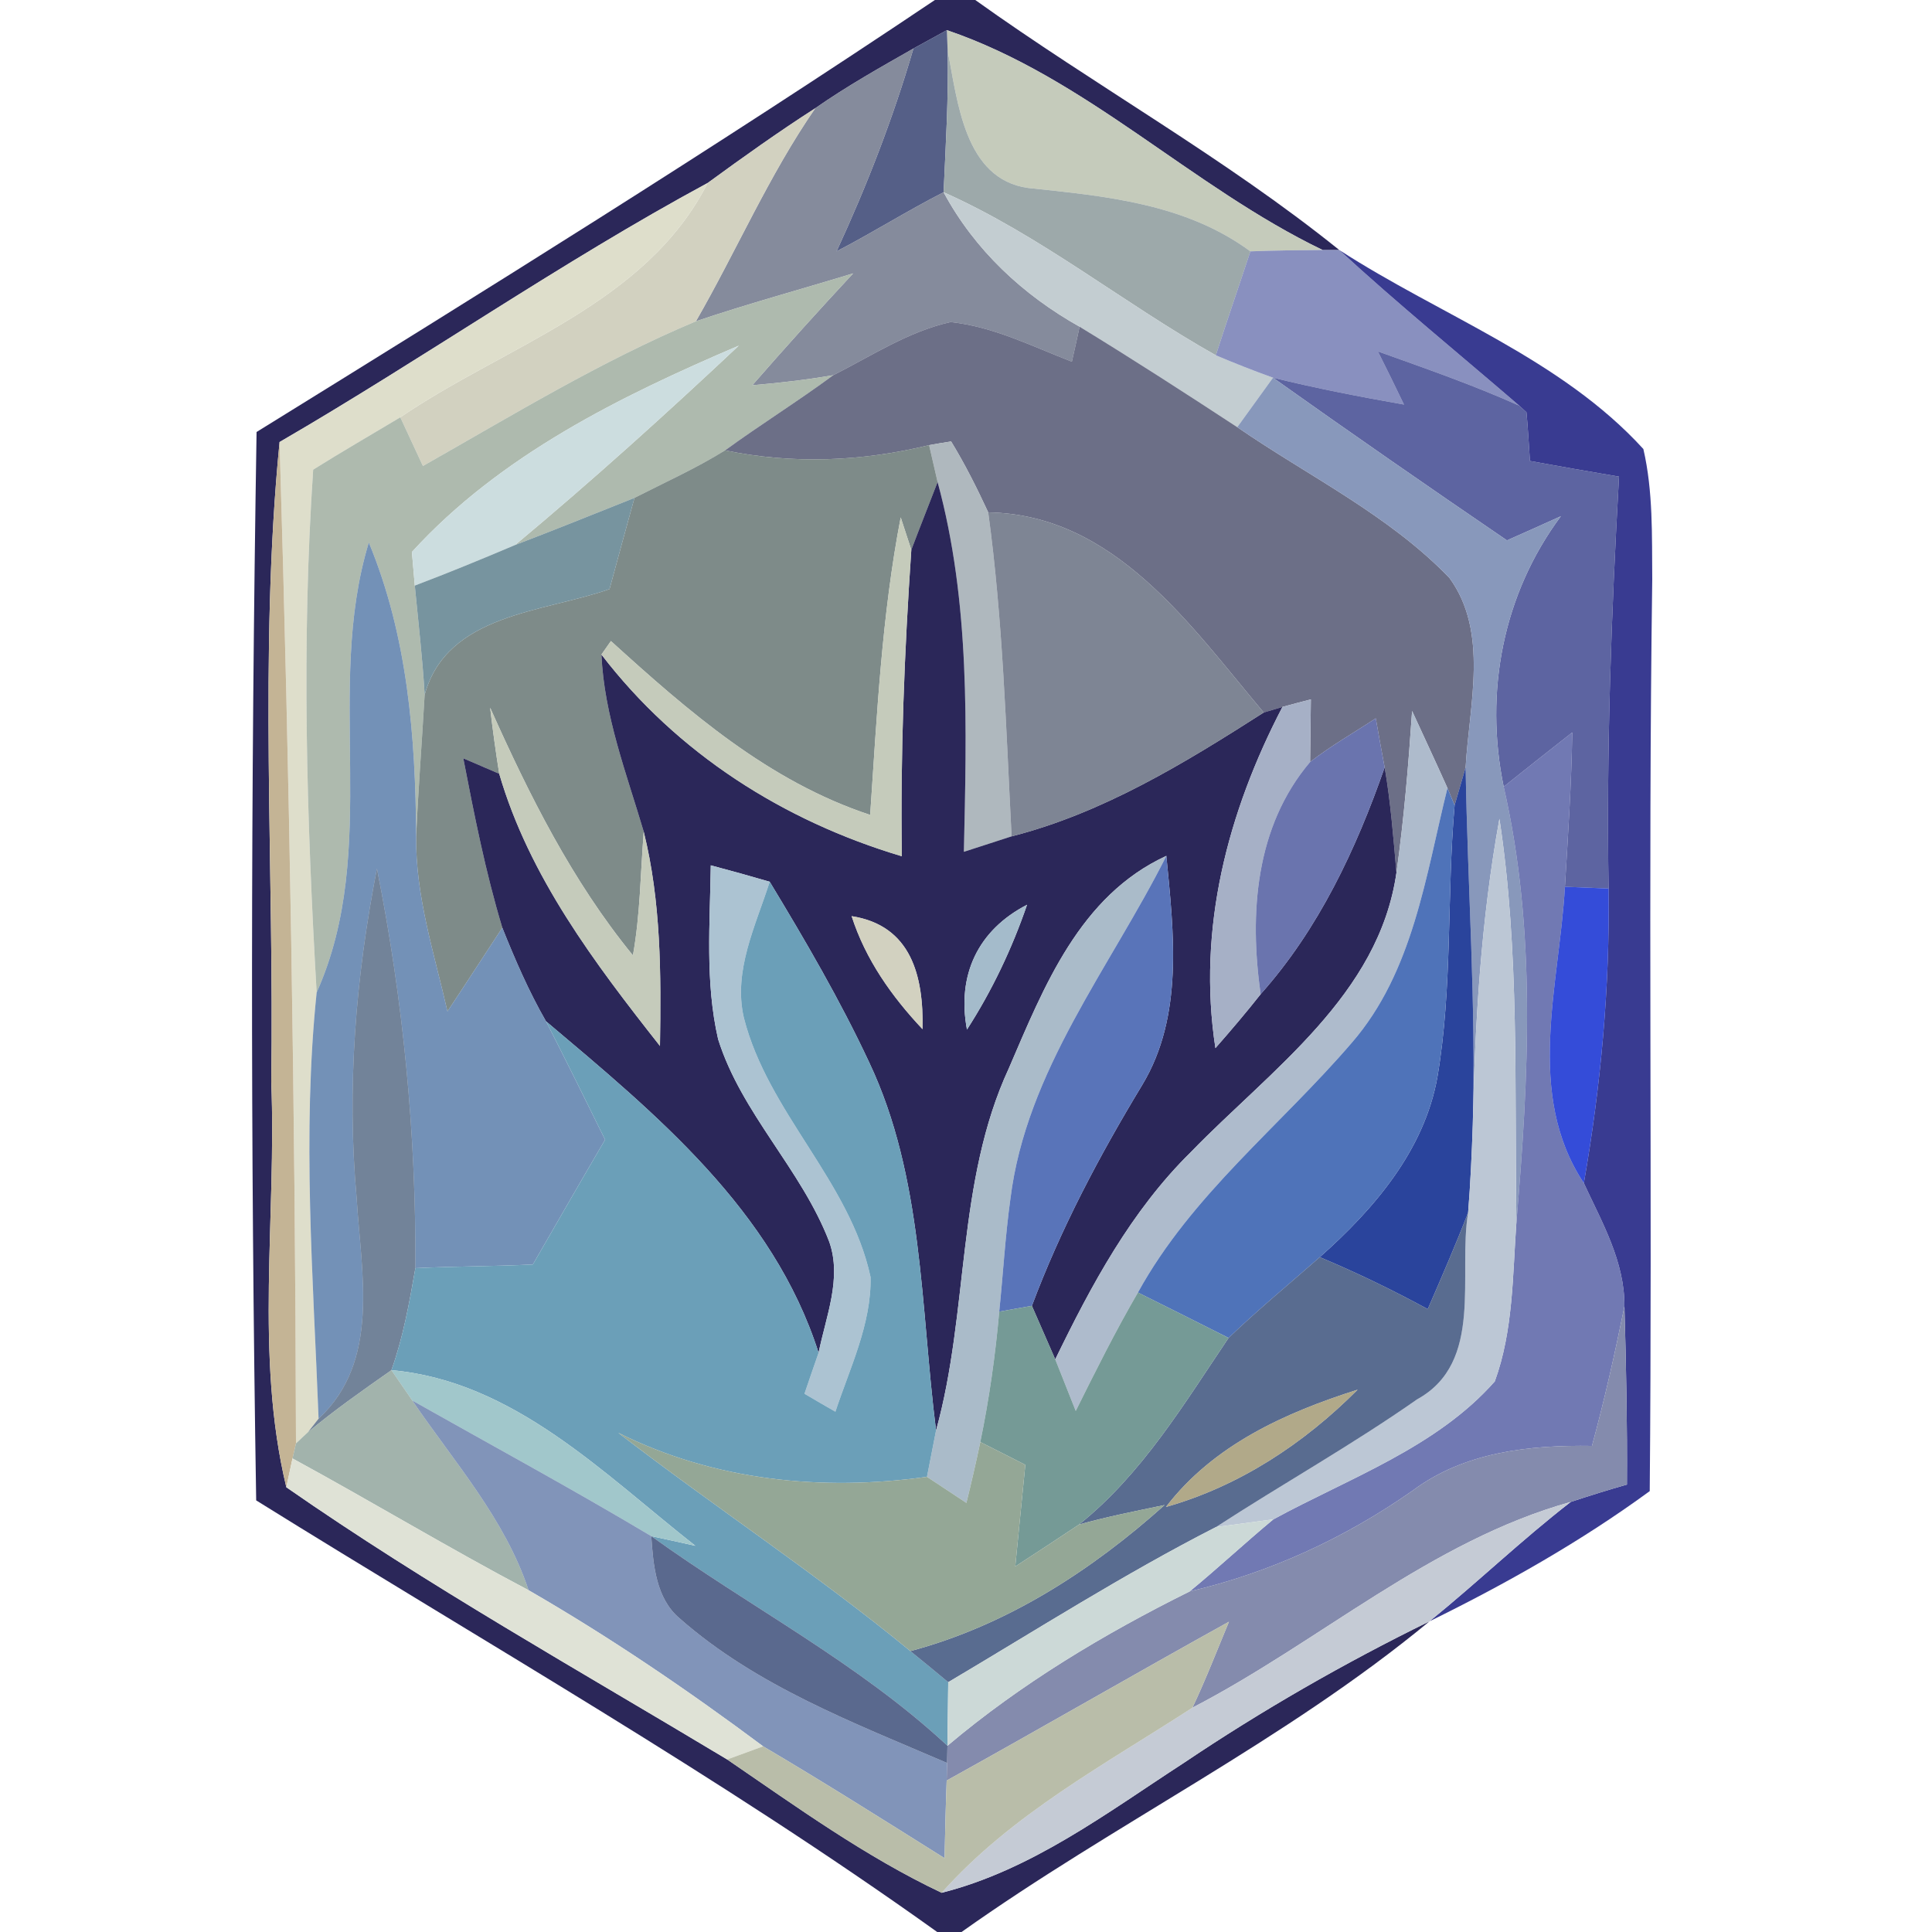 <?xml version="1.0" encoding="UTF-8" ?>
<!DOCTYPE svg PUBLIC "-//W3C//DTD SVG 1.1//EN" "http://www.w3.org/Graphics/SVG/1.1/DTD/svg11.dtd">
<svg width="100pt" height="100pt" viewBox="0 0 100 100" version="1.1" xmlns="http://www.w3.org/2000/svg">
<path fill="#0a053f" opacity="0.86" d=" M 48.39 0.00 L 50.48 0.00 C 56.68 4.44 63.37 8.15 69.32 12.94 L 68.46 12.94 C 61.67 9.67 56.21 4.01 49.01 1.56 C 48.58 1.80 47.71 2.27 47.28 2.51 C 45.56 3.49 43.83 4.46 42.20 5.60 C 40.30 6.82 38.45 8.14 36.63 9.47 C 29.02 13.58 21.94 18.54 14.47 22.88 C 13.39 33.88 14.20 44.96 14.04 56.00 C 14.32 62.98 13.17 70.10 14.82 76.98 C 22.15 82.08 29.99 86.47 37.64 91.07 C 41.24 93.53 44.79 96.10 48.74 97.97 C 53.40 96.79 57.28 93.84 61.24 91.27 C 65.31 88.53 69.58 86.08 73.99 83.92 C 66.49 90.12 57.68 94.38 49.77 100.00 L 48.51 100.00 C 37.19 91.90 25.07 85.01 13.26 77.66 C 12.96 59.23 12.98 40.79 13.28 22.36 C 25.08 15.06 36.87 7.73 48.39 0.00 Z" />
<path fill="#bec4b3" opacity="0.89" d=" M 49.01 1.56 C 56.21 4.01 61.67 9.67 68.46 12.94 C 67.21 12.95 65.97 12.96 64.72 13.01 C 61.35 10.53 57.22 10.15 53.22 9.73 C 49.91 9.27 49.57 5.24 49.05 2.63 L 49.01 1.56 Z" />
<path fill="#3c4875" opacity="0.87" d=" M 47.28 2.51 C 47.71 2.27 48.58 1.80 49.01 1.56 L 49.05 2.63 C 49.10 5.07 48.95 7.51 48.84 9.95 C 46.96 10.91 45.17 12.04 43.30 13.01 C 44.87 9.61 46.23 6.11 47.28 2.51 Z" />
<path fill="#737a8d" opacity="0.87" d=" M 42.20 5.60 C 43.83 4.46 45.56 3.49 47.28 2.51 C 46.23 6.11 44.87 9.61 43.30 13.01 C 45.17 12.04 46.96 10.91 48.84 9.95 C 50.45 12.94 52.94 15.26 55.88 16.91 C 55.75 17.51 55.62 18.11 55.48 18.72 C 53.43 17.93 51.41 16.90 49.20 16.67 C 47.01 17.16 45.11 18.42 43.13 19.42 C 41.74 19.66 40.34 19.82 38.94 19.94 C 40.65 17.98 42.39 16.05 44.16 14.15 C 41.45 14.98 38.71 15.72 36.02 16.63 C 38.12 12.98 39.80 9.07 42.20 5.60 Z" />
<path fill="#919ea0" opacity="0.89" d=" M 49.05 2.63 C 49.57 5.24 49.91 9.27 53.22 9.73 C 57.22 10.15 61.35 10.53 64.72 13.01 C 64.13 14.80 63.51 16.59 62.93 18.39 C 58.15 15.70 53.87 12.19 48.84 9.95 C 48.95 7.51 49.10 5.07 49.05 2.63 Z" />
<path fill="#cdccb9" opacity="0.91" d=" M 36.63 9.47 C 38.45 8.14 40.30 6.82 42.20 5.60 C 39.80 9.07 38.12 12.98 36.02 16.63 C 31.09 18.70 26.53 21.49 21.89 24.12 C 21.50 23.28 21.11 22.44 20.72 21.60 C 26.22 17.85 33.42 15.77 36.63 9.47 Z" />
<path fill="#dcdcc8" opacity="0.94" d=" M 14.47 22.88 C 21.94 18.54 29.02 13.58 36.63 9.47 C 33.42 15.77 26.22 17.85 20.72 21.60 C 19.22 22.50 17.69 23.38 16.21 24.31 C 15.60 33.32 15.87 42.36 16.39 51.37 C 15.63 58.71 16.21 66.08 16.49 73.43 L 15.94 74.13 L 15.32 74.71 C 15.28 57.43 14.99 40.15 14.47 22.88 Z" />
<path fill="#c2ccd0" opacity="0.98" d=" M 48.84 9.95 C 53.87 12.19 58.15 15.70 62.93 18.39 C 63.90 18.80 64.89 19.19 65.89 19.55 C 65.27 20.40 64.66 21.26 64.04 22.11 C 61.34 20.34 58.63 18.59 55.88 16.91 C 52.94 15.26 50.45 12.94 48.84 9.95 Z" />
<path fill="#6f78b1" opacity="0.82" d=" M 64.72 13.01 C 65.97 12.96 67.21 12.95 68.46 12.94 L 69.32 12.94 C 72.34 15.72 75.53 18.32 78.64 21.00 C 76.26 19.93 73.78 19.07 71.32 18.19 C 71.78 19.11 72.23 20.02 72.67 20.94 C 70.40 20.54 68.13 20.10 65.89 19.55 C 64.89 19.19 63.90 18.80 62.93 18.39 C 63.51 16.59 64.13 14.80 64.72 13.01 Z" />
<path fill="#393b91" opacity="1.00" d=" M 69.32 12.94 C 74.57 16.34 80.78 18.55 85.06 23.24 C 85.57 25.44 85.50 27.73 85.52 29.98 C 85.30 45.71 85.53 61.45 85.39 77.18 C 81.82 79.79 77.96 81.97 73.99 83.92 C 76.47 81.91 78.78 79.69 81.30 77.74 C 82.27 77.42 83.23 77.12 84.21 76.84 C 84.23 73.77 84.17 70.69 84.08 67.62 C 84.10 65.30 82.92 63.27 81.98 61.24 C 82.86 56.20 83.33 51.10 83.26 45.99 C 83.14 38.88 83.40 31.77 83.80 24.67 C 82.26 24.41 80.72 24.14 79.19 23.86 C 79.13 23.02 79.09 22.18 79.01 21.34 L 78.64 21.00 C 75.53 18.32 72.34 15.72 69.32 12.94 Z" />
<path fill="#a2b0a2" opacity="0.87" d=" M 36.02 16.63 C 38.71 15.72 41.45 14.98 44.16 14.15 C 42.39 16.05 40.65 17.98 38.94 19.94 C 40.34 19.82 41.74 19.66 43.13 19.42 C 41.30 20.77 39.37 21.97 37.53 23.31 C 36.03 24.24 34.41 24.97 32.84 25.77 C 30.78 26.59 28.73 27.42 26.66 28.21 C 30.63 24.90 34.47 21.43 38.24 17.89 C 32.11 20.51 25.89 23.56 21.32 28.57 C 21.36 29.00 21.43 29.88 21.47 30.31 C 21.65 32.19 21.87 34.07 21.98 35.96 C 21.84 38.40 21.65 40.84 21.54 43.29 C 21.51 38.12 21.09 32.90 19.09 28.08 C 16.77 35.71 19.73 43.91 16.39 51.37 C 15.87 42.36 15.60 33.32 16.21 24.31 C 17.69 23.38 19.22 22.50 20.72 21.60 C 21.11 22.44 21.50 23.28 21.89 24.12 C 26.53 21.49 31.09 18.70 36.02 16.63 Z" />
<path fill="#565a75" opacity="0.87" d=" M 43.13 19.42 C 45.11 18.42 47.01 17.16 49.20 16.67 C 51.41 16.90 53.43 17.93 55.48 18.72 C 55.62 18.11 55.75 17.51 55.88 16.91 C 58.63 18.59 61.34 20.34 64.04 22.11 C 67.73 24.65 71.88 26.65 75.02 29.91 C 77.08 32.73 76.04 36.51 75.86 39.72 C 75.72 40.21 75.43 41.19 75.29 41.68 L 74.92 40.79 C 74.32 39.45 73.70 38.13 73.09 36.80 C 72.90 39.60 72.67 42.39 72.28 45.17 C 72.12 43.35 71.98 41.52 71.67 39.72 C 71.55 39.09 71.32 37.82 71.21 37.18 C 70.07 37.93 68.89 38.60 67.81 39.44 C 67.82 38.63 67.84 37.01 67.85 36.20 C 67.48 36.29 66.75 36.49 66.38 36.59 C 66.14 36.66 65.65 36.81 65.41 36.88 C 61.61 32.37 57.69 26.63 51.15 26.52 C 50.57 25.27 49.95 24.03 49.23 22.85 C 48.94 22.89 48.37 22.99 48.09 23.04 C 44.62 23.89 41.03 24.04 37.53 23.31 C 39.37 21.97 41.30 20.77 43.13 19.42 Z" />
<path fill="#ccdddf" opacity="1.00" d=" M 21.32 28.57 C 25.89 23.56 32.11 20.51 38.24 17.89 C 34.47 21.43 30.63 24.90 26.66 28.21 C 24.94 28.94 23.21 29.65 21.47 30.31 C 21.43 29.88 21.36 29.00 21.32 28.57 Z" />
<path fill="#353e8a" opacity="0.80" d=" M 71.32 18.19 C 73.78 19.07 76.26 19.93 78.64 21.00 L 79.01 21.34 C 79.09 22.18 79.13 23.02 79.19 23.86 C 80.72 24.14 82.26 24.41 83.80 24.67 C 83.40 31.77 83.14 38.88 83.26 45.99 C 82.69 45.97 81.56 45.92 81.00 45.90 C 81.16 43.23 81.34 40.57 81.38 37.91 C 80.19 38.84 79.01 39.78 77.83 40.72 C 76.82 35.82 77.79 30.75 80.79 26.72 C 79.86 27.14 78.93 27.56 78.00 27.97 C 73.94 25.20 69.90 22.40 65.89 19.55 C 68.13 20.10 70.40 20.54 72.67 20.94 C 72.23 20.02 71.78 19.11 71.32 18.19 Z" />
<path fill="#7b8db4" opacity="0.90" d=" M 65.89 19.55 C 69.90 22.40 73.94 25.20 78.00 27.97 C 78.93 27.56 79.86 27.14 80.79 26.72 C 77.79 30.75 76.82 35.82 77.83 40.72 C 79.53 48.13 79.13 55.73 78.49 63.25 C 78.38 56.29 78.66 49.28 77.61 42.38 C 76.66 47.61 76.34 52.92 76.23 58.22 C 76.41 52.05 75.96 45.89 75.86 39.72 C 76.04 36.51 77.08 32.73 75.02 29.91 C 71.88 26.65 67.73 24.65 64.04 22.11 C 64.66 21.26 65.27 20.40 65.89 19.55 Z" />
<path fill="#aab4ba" opacity="0.94" d=" M 48.09 23.04 C 48.37 22.99 48.94 22.89 49.23 22.85 C 49.95 24.03 50.57 25.27 51.15 26.52 C 51.91 32.08 52.07 37.70 52.36 43.29 C 51.75 43.49 50.51 43.89 49.89 44.09 C 50.03 37.69 50.23 31.19 48.53 24.95 C 48.42 24.47 48.20 23.52 48.09 23.04 Z" />
<path fill="#c4b495" opacity="1.00" d=" M 14.04 56.00 C 14.20 44.96 13.39 33.88 14.47 22.88 C 14.99 40.15 15.28 57.43 15.32 74.71 L 15.14 75.49 C 15.06 75.86 14.90 76.61 14.82 76.98 C 13.17 70.10 14.32 62.98 14.04 56.00 Z" />
<path fill="#677674" opacity="0.84" d=" M 32.84 25.77 C 34.41 24.97 36.03 24.24 37.53 23.31 C 41.03 24.04 44.62 23.89 48.09 23.04 C 48.20 23.52 48.42 24.47 48.53 24.95 C 48.08 26.12 47.61 27.29 47.17 28.46 C 47.03 28.04 46.76 27.20 46.62 26.78 C 45.64 31.86 45.39 37.03 45.04 42.18 C 39.79 40.45 35.63 36.82 31.62 33.18 L 31.13 33.88 C 31.27 37.05 32.43 40.04 33.32 43.05 C 33.15 45.19 33.14 47.34 32.76 49.45 C 29.61 45.60 27.39 41.15 25.37 36.63 C 25.50 37.77 25.66 38.91 25.84 40.05 C 25.37 39.85 24.44 39.45 23.98 39.25 C 24.55 42.19 25.13 45.14 26.00 48.02 C 25.05 49.46 24.12 50.91 23.16 52.35 C 22.48 49.36 21.50 46.39 21.54 43.29 C 21.65 40.84 21.84 38.40 21.98 35.96 C 23.14 31.75 28.14 31.70 31.55 30.49 C 31.97 28.92 32.41 27.34 32.84 25.77 Z" />
<path fill="#0a053f" opacity="0.86" d=" M 47.17 28.46 C 47.61 27.29 48.08 26.12 48.53 24.95 C 50.23 31.19 50.03 37.69 49.89 44.09 C 50.51 43.89 51.75 43.49 52.36 43.29 C 57.12 42.07 61.31 39.50 65.41 36.88 C 65.65 36.81 66.14 36.66 66.38 36.59 C 63.54 42.04 61.96 48.08 62.91 54.25 C 63.71 53.34 64.50 52.41 65.25 51.46 C 68.26 48.08 70.19 43.96 71.67 39.72 C 71.98 41.52 72.12 43.35 72.28 45.17 C 71.37 51.51 65.78 55.36 61.64 59.63 C 58.55 62.67 56.49 66.51 54.62 70.36 C 54.31 69.66 53.71 68.28 53.41 67.59 C 54.91 63.58 56.91 59.81 59.12 56.16 C 61.28 52.58 60.75 48.25 60.37 44.30 C 55.89 46.36 54.04 51.06 52.22 55.29 C 49.49 61.18 50.16 67.88 48.45 74.04 C 47.64 67.65 47.80 60.93 44.99 54.99 C 43.48 51.76 41.68 48.68 39.84 45.64 C 38.82 45.34 37.81 45.06 36.79 44.79 C 36.75 47.78 36.49 50.84 37.17 53.79 C 38.38 57.64 41.48 60.52 42.92 64.27 C 43.59 66.16 42.75 68.14 42.37 70.02 C 40.01 62.63 33.95 57.66 28.26 52.86 C 27.37 51.31 26.66 49.67 26.00 48.02 C 25.13 45.14 24.55 42.19 23.98 39.25 C 24.44 39.45 25.37 39.85 25.84 40.05 C 27.39 45.37 30.78 49.85 34.16 54.14 C 34.22 50.43 34.22 46.68 33.32 43.05 C 32.43 40.04 31.27 37.05 31.13 33.88 C 35.05 38.99 40.54 42.49 46.68 44.32 C 46.60 39.03 46.81 33.74 47.17 28.46 M 50.05 53.29 C 51.35 51.27 52.38 49.10 53.16 46.83 C 50.62 48.14 49.52 50.47 50.05 53.29 M 44.08 47.42 C 44.80 49.66 46.15 51.57 47.75 53.27 C 47.81 50.53 47.17 47.90 44.08 47.42 Z" />
<path fill="#698995" opacity="0.90" d=" M 26.66 28.21 C 28.73 27.42 30.78 26.59 32.84 25.77 C 32.41 27.34 31.97 28.92 31.55 30.49 C 28.14 31.70 23.14 31.75 21.98 35.96 C 21.87 34.07 21.65 32.19 21.47 30.31 C 23.21 29.65 24.94 28.94 26.66 28.21 Z" />
<path fill="#6a7284" opacity="0.86" d=" M 51.15 26.52 C 57.69 26.63 61.61 32.37 65.41 36.88 C 61.31 39.50 57.12 42.07 52.36 43.29 C 52.07 37.70 51.91 32.08 51.15 26.52 Z" />
<path fill="#bec4b3" opacity="0.89" d=" M 46.62 26.78 C 46.76 27.20 47.03 28.04 47.17 28.46 C 46.81 33.74 46.60 39.03 46.68 44.32 C 40.54 42.49 35.05 38.99 31.13 33.88 L 31.62 33.18 C 35.63 36.82 39.79 40.45 45.04 42.18 C 45.39 37.03 45.64 31.86 46.62 26.78 Z" />
<path fill="#5479a7" opacity="0.82" d=" M 16.39 51.37 C 19.73 43.91 16.77 35.71 19.09 28.08 C 21.09 32.90 21.51 38.12 21.54 43.29 C 21.50 46.39 22.48 49.36 23.16 52.35 C 24.12 50.91 25.05 49.46 26.00 48.02 C 26.66 49.67 27.37 51.31 28.26 52.86 C 29.30 54.89 30.31 56.94 31.32 58.99 C 30.06 61.14 28.82 63.30 27.58 65.45 C 25.55 65.55 23.53 65.54 21.50 65.64 C 21.54 58.70 20.87 51.76 19.51 44.96 C 18.41 50.57 17.94 56.31 18.46 62.01 C 18.69 65.89 19.71 70.44 16.49 73.43 C 16.21 66.08 15.63 58.71 16.39 51.37 Z" />
<path fill="#a4aec5" opacity="0.97" d=" M 66.38 36.59 C 66.75 36.49 67.48 36.29 67.85 36.20 C 67.84 37.01 67.82 38.63 67.81 39.44 C 64.97 42.79 64.66 47.28 65.25 51.46 C 64.50 52.41 63.71 53.34 62.91 54.25 C 61.96 48.08 63.54 42.04 66.38 36.59 Z" />
<path fill="#bec4b3" opacity="0.89" d=" M 25.37 36.63 C 27.39 41.15 29.61 45.60 32.76 49.45 C 33.14 47.34 33.15 45.19 33.32 43.05 C 34.22 46.68 34.22 50.43 34.16 54.14 C 30.78 49.85 27.39 45.37 25.84 40.05 C 25.66 38.91 25.50 37.77 25.37 36.63 Z" />
<path fill="#5460a2" opacity="0.87" d=" M 67.81 39.44 C 68.89 38.60 70.07 37.93 71.21 37.18 C 71.32 37.82 71.55 39.09 71.67 39.72 C 70.19 43.96 68.26 48.08 65.25 51.46 C 64.66 47.28 64.97 42.79 67.81 39.44 Z" />
<path fill="#acb9cb" opacity="0.97" d=" M 73.09 36.80 C 73.70 38.13 74.32 39.45 74.92 40.79 C 73.79 45.33 73.15 50.30 69.97 53.97 C 66.28 58.27 61.67 61.85 58.90 66.90 C 57.74 68.89 56.71 70.96 55.68 73.03 C 55.41 72.36 54.88 71.02 54.62 70.36 C 56.49 66.51 58.55 62.67 61.64 59.63 C 65.78 55.36 71.37 51.51 72.28 45.17 C 72.67 42.39 72.90 39.60 73.09 36.80 Z" />
<path fill="#4e58a0" opacity="0.80" d=" M 77.83 40.72 C 79.01 39.78 80.19 38.84 81.38 37.91 C 81.34 40.57 81.16 43.23 81.00 45.90 C 80.71 51.00 78.92 56.61 81.98 61.24 C 82.92 63.27 84.10 65.30 84.08 67.62 C 83.59 70.04 83.05 72.45 82.40 74.84 C 79.16 74.79 75.79 75.15 73.11 77.16 C 69.61 79.61 65.73 81.40 61.58 82.37 C 63.05 81.16 64.44 79.86 65.91 78.64 C 69.84 76.50 74.35 74.92 77.37 71.50 C 78.33 68.87 78.29 66.01 78.49 63.25 C 79.13 55.73 79.53 48.13 77.83 40.72 Z" />
<path fill="#0b298d" opacity="0.87" d=" M 75.29 41.68 C 75.43 41.19 75.72 40.21 75.86 39.72 C 75.96 45.89 76.41 52.05 76.23 58.22 C 76.18 59.74 76.11 61.25 75.99 62.76 C 75.34 64.45 74.62 66.10 73.90 67.76 C 72.08 66.77 70.22 65.87 68.31 65.07 C 71.11 62.59 73.72 59.55 74.40 55.75 C 75.19 51.10 74.88 46.36 75.29 41.68 Z" />
<path fill="#436ab5" opacity="0.93" d=" M 74.92 40.79 L 75.29 41.68 C 74.88 46.36 75.19 51.10 74.40 55.75 C 73.72 59.55 71.11 62.59 68.31 65.07 C 66.73 66.46 65.11 67.79 63.59 69.25 C 62.03 68.46 60.46 67.68 58.90 66.90 C 61.67 61.85 66.28 58.27 69.97 53.97 C 73.15 50.30 73.79 45.33 74.92 40.79 Z" />
<path fill="#b9c5d3" opacity="0.96" d=" M 76.23 58.22 C 76.34 52.92 76.66 47.61 77.61 42.38 C 78.66 49.28 78.38 56.29 78.49 63.25 C 78.29 66.01 78.33 68.87 77.37 71.50 C 74.35 74.92 69.84 76.50 65.91 78.64 C 65.17 78.74 63.68 78.94 62.94 79.04 C 66.39 76.80 69.98 74.79 73.35 72.43 C 76.83 70.51 75.45 66.00 75.99 62.76 C 76.11 61.25 76.18 59.74 76.23 58.22 Z" />
<path fill="#294365" opacity="0.66" d=" M 19.51 44.96 C 20.87 51.76 21.54 58.70 21.50 65.64 C 21.19 67.42 20.87 69.21 20.26 70.92 C 18.79 71.95 17.32 72.98 15.94 74.13 L 16.49 73.43 C 19.71 70.44 18.69 65.89 18.46 62.01 C 17.94 56.31 18.41 50.57 19.51 44.96 Z" />
<path fill="#aac2d1" opacity="0.98" d=" M 36.79 44.79 C 37.81 45.06 38.82 45.34 39.84 45.64 C 39.12 47.90 37.94 50.24 38.50 52.67 C 39.74 57.58 43.99 61.13 45.06 66.10 C 45.11 68.53 43.99 70.80 43.24 73.07 C 42.84 72.84 42.04 72.38 41.64 72.14 C 41.82 71.61 42.18 70.55 42.37 70.02 C 42.75 68.14 43.59 66.16 42.92 64.27 C 41.48 60.52 38.38 57.64 37.17 53.79 C 36.49 50.84 36.75 47.78 36.79 44.79 Z" />
<path fill="#a8bac8" opacity="0.98" d=" M 52.22 55.29 C 54.04 51.06 55.89 46.36 60.37 44.30 C 57.46 50.09 53.12 55.42 52.30 62.04 C 52.03 63.98 51.92 65.94 51.72 67.89 C 51.52 70.16 51.20 72.41 50.74 74.64 C 50.52 75.69 50.28 76.74 50.02 77.79 C 49.34 77.34 48.66 76.89 47.98 76.44 C 48.10 75.84 48.33 74.64 48.45 74.04 C 50.16 67.88 49.49 61.18 52.22 55.29 Z" />
<path fill="#536eb6" opacity="0.96" d=" M 60.37 44.30 C 60.75 48.25 61.28 52.58 59.12 56.16 C 56.91 59.81 54.91 63.58 53.41 67.59 C 52.98 67.66 52.14 67.82 51.72 67.89 C 51.92 65.94 52.03 63.98 52.30 62.04 C 53.12 55.42 57.46 50.09 60.37 44.30 Z" />
<path fill="#649bb5" opacity="0.95" d=" M 39.84 45.64 C 41.68 48.68 43.48 51.76 44.99 54.99 C 47.80 60.93 47.64 67.65 48.45 74.04 C 48.33 74.64 48.10 75.84 47.98 76.44 C 42.53 77.20 36.96 76.64 32.00 74.16 C 36.98 78.00 42.26 81.46 47.12 85.46 C 47.78 85.99 48.43 86.53 49.08 87.07 C 49.07 87.90 49.05 89.54 49.04 90.36 C 44.43 86.07 38.79 83.17 33.71 79.51 C 34.28 79.63 35.42 79.88 35.99 80.01 C 31.25 76.29 26.59 71.48 20.26 70.92 C 20.87 69.21 21.19 67.42 21.50 65.64 C 23.53 65.54 25.55 65.55 27.58 65.45 C 28.82 63.30 30.06 61.14 31.32 58.99 C 30.31 56.94 29.30 54.89 28.26 52.86 C 33.95 57.66 40.01 62.63 42.37 70.02 C 42.18 70.55 41.82 71.61 41.64 72.14 C 42.04 72.38 42.84 72.84 43.24 73.07 C 43.99 70.80 45.11 68.53 45.06 66.10 C 43.99 61.13 39.74 57.58 38.50 52.67 C 37.94 50.24 39.12 47.90 39.84 45.64 Z" />
<path fill="#0825d0" opacity="0.82" d=" M 81.00 45.90 C 81.56 45.92 82.69 45.97 83.26 45.99 C 83.33 51.10 82.86 56.20 81.98 61.24 C 78.92 56.61 80.71 51.00 81.00 45.90 Z" />
<path fill="#a4bbcb" opacity="1.00" d=" M 50.05 53.29 C 49.52 50.47 50.62 48.14 53.16 46.83 C 52.38 49.10 51.35 51.27 50.05 53.29 Z" />
<path fill="#cdccb9" opacity="0.91" d=" M 44.08 47.42 C 47.17 47.90 47.81 50.53 47.75 53.27 C 46.15 51.57 44.80 49.66 44.08 47.42 Z" />
<path fill="#415780" opacity="0.87" d=" M 73.90 67.76 C 74.62 66.10 75.34 64.45 75.99 62.76 C 75.45 66.00 76.83 70.51 73.35 72.43 C 69.98 74.79 66.39 76.80 62.94 79.04 C 58.18 81.47 53.67 84.35 49.08 87.07 C 48.43 86.53 47.78 85.99 47.12 85.46 C 52.10 84.13 56.47 81.31 60.28 77.90 C 58.80 78.21 57.31 78.50 55.85 78.91 C 59.12 76.29 61.28 72.67 63.59 69.25 C 65.11 67.79 66.73 66.46 68.31 65.07 C 70.22 65.87 72.08 66.77 73.90 67.76 M 60.35 78.00 C 64.16 76.92 67.50 74.71 70.27 71.93 C 66.52 73.12 62.81 74.79 60.35 78.00 Z" />
<path fill="#6a928d" opacity="0.92" d=" M 55.68 73.03 C 56.71 70.96 57.74 68.89 58.90 66.90 C 60.46 67.68 62.03 68.46 63.59 69.25 C 61.28 72.67 59.12 76.29 55.85 78.91 C 54.75 79.64 53.65 80.37 52.55 81.08 C 52.72 79.33 52.90 77.57 53.07 75.82 C 52.29 75.42 51.52 75.03 50.74 74.64 C 51.20 72.41 51.52 70.16 51.72 67.89 C 52.14 67.82 52.98 67.66 53.41 67.59 C 53.71 68.28 54.31 69.66 54.62 70.36 C 54.88 71.02 55.41 72.36 55.68 73.03 Z" />
<path fill="#7c83a8" opacity="0.93" d=" M 82.40 74.84 C 83.05 72.45 83.59 70.04 84.08 67.62 C 84.17 70.69 84.23 73.77 84.21 76.84 C 83.23 77.12 82.27 77.42 81.30 77.74 C 74.03 79.77 68.32 84.97 61.72 88.39 C 62.41 86.93 62.99 85.43 63.61 83.94 C 58.72 86.65 53.89 89.45 49.00 92.16 L 49.02 91.25 L 49.04 90.36 C 52.84 87.15 57.13 84.58 61.58 82.37 C 65.73 81.40 69.61 79.61 73.11 77.16 C 75.79 75.15 79.16 74.79 82.40 74.84 Z" />
<path fill="#a1c7cb" opacity="1.00" d=" M 20.26 70.92 C 26.59 71.48 31.25 76.29 35.99 80.01 C 35.42 79.88 34.28 79.63 33.71 79.51 C 29.64 77.08 25.47 74.82 21.34 72.49 C 21.07 72.10 20.53 71.31 20.26 70.92 Z" />
<path fill="#8ea29a" opacity="0.82" d=" M 15.94 74.13 C 17.32 72.98 18.79 71.95 20.26 70.92 C 20.53 71.31 21.07 72.10 21.34 72.49 C 23.50 75.67 26.13 78.60 27.36 82.31 C 23.23 80.13 19.24 77.72 15.14 75.49 L 15.32 74.71 L 15.94 74.13 Z" />
<path fill="#a79e7a" opacity="0.88" d=" M 60.35 78.00 C 62.81 74.79 66.52 73.12 70.27 71.93 C 67.50 74.71 64.16 76.92 60.35 78.00 Z" />
<path fill="#627aa8" opacity="0.80" d=" M 21.34 72.49 C 25.47 74.82 29.64 77.08 33.71 79.51 C 33.81 80.99 33.95 82.73 35.17 83.76 C 39.15 87.27 44.21 89.18 49.02 91.25 L 49.00 92.16 C 48.95 93.50 48.92 94.84 48.89 96.18 C 45.77 94.22 42.67 92.26 39.50 90.39 C 35.60 87.48 31.57 84.74 27.36 82.31 C 26.13 78.60 23.50 75.67 21.34 72.49 Z" />
<path fill="#8da18f" opacity="0.93" d=" M 32.00 74.16 C 36.96 76.64 42.53 77.20 47.98 76.44 C 48.66 76.89 49.34 77.34 50.02 77.79 C 50.28 76.74 50.52 75.69 50.74 74.64 C 51.52 75.03 52.29 75.42 53.07 75.82 C 52.90 77.57 52.72 79.33 52.55 81.08 C 53.65 80.37 54.75 79.64 55.85 78.91 C 57.31 78.50 58.80 78.21 60.28 77.90 C 56.47 81.31 52.10 84.13 47.12 85.46 C 42.26 81.46 36.98 78.00 32.00 74.16 Z" />
<path fill="#dfe2d6" opacity="1.00" d=" M 15.14 75.49 C 19.24 77.72 23.23 80.13 27.36 82.31 C 31.57 84.74 35.60 87.48 39.50 90.39 C 39.03 90.56 38.11 90.90 37.64 91.07 C 29.99 86.47 22.15 82.08 14.82 76.98 C 14.90 76.61 15.06 75.86 15.14 75.49 Z" />
<path fill="#c5cbd5" opacity="1.00" d=" M 61.72 88.39 C 68.32 84.97 74.03 79.77 81.30 77.74 C 78.78 79.69 76.47 81.91 73.99 83.92 C 69.58 86.08 65.31 88.53 61.24 91.27 C 57.28 93.84 53.40 96.79 48.74 97.97 C 52.36 93.90 57.21 91.32 61.72 88.39 Z" />
<path fill="#ccd9d7" opacity="1.00" d=" M 49.08 87.07 C 53.67 84.35 58.18 81.47 62.94 79.04 C 63.68 78.94 65.17 78.74 65.91 78.64 C 64.44 79.86 63.05 81.16 61.58 82.37 C 57.13 84.58 52.84 87.15 49.04 90.36 C 49.05 89.54 49.07 87.90 49.08 87.07 Z" />
<path fill="#465780" opacity="0.89" d=" M 35.17 83.76 C 33.95 82.73 33.81 80.99 33.71 79.51 C 38.79 83.17 44.43 86.07 49.04 90.36 L 49.02 91.25 C 44.21 89.18 39.15 87.27 35.17 83.76 Z" />
<path fill="#b5b9a3" opacity="0.93" d=" M 49.00 92.16 C 53.89 89.45 58.72 86.65 63.61 83.94 C 62.99 85.43 62.41 86.93 61.72 88.39 C 57.21 91.32 52.36 93.90 48.74 97.97 C 44.79 96.10 41.24 93.53 37.64 91.07 C 38.11 90.90 39.03 90.56 39.50 90.39 C 42.67 92.26 45.77 94.22 48.89 96.18 C 48.92 94.84 48.95 93.50 49.00 92.16 Z" />
</svg>
